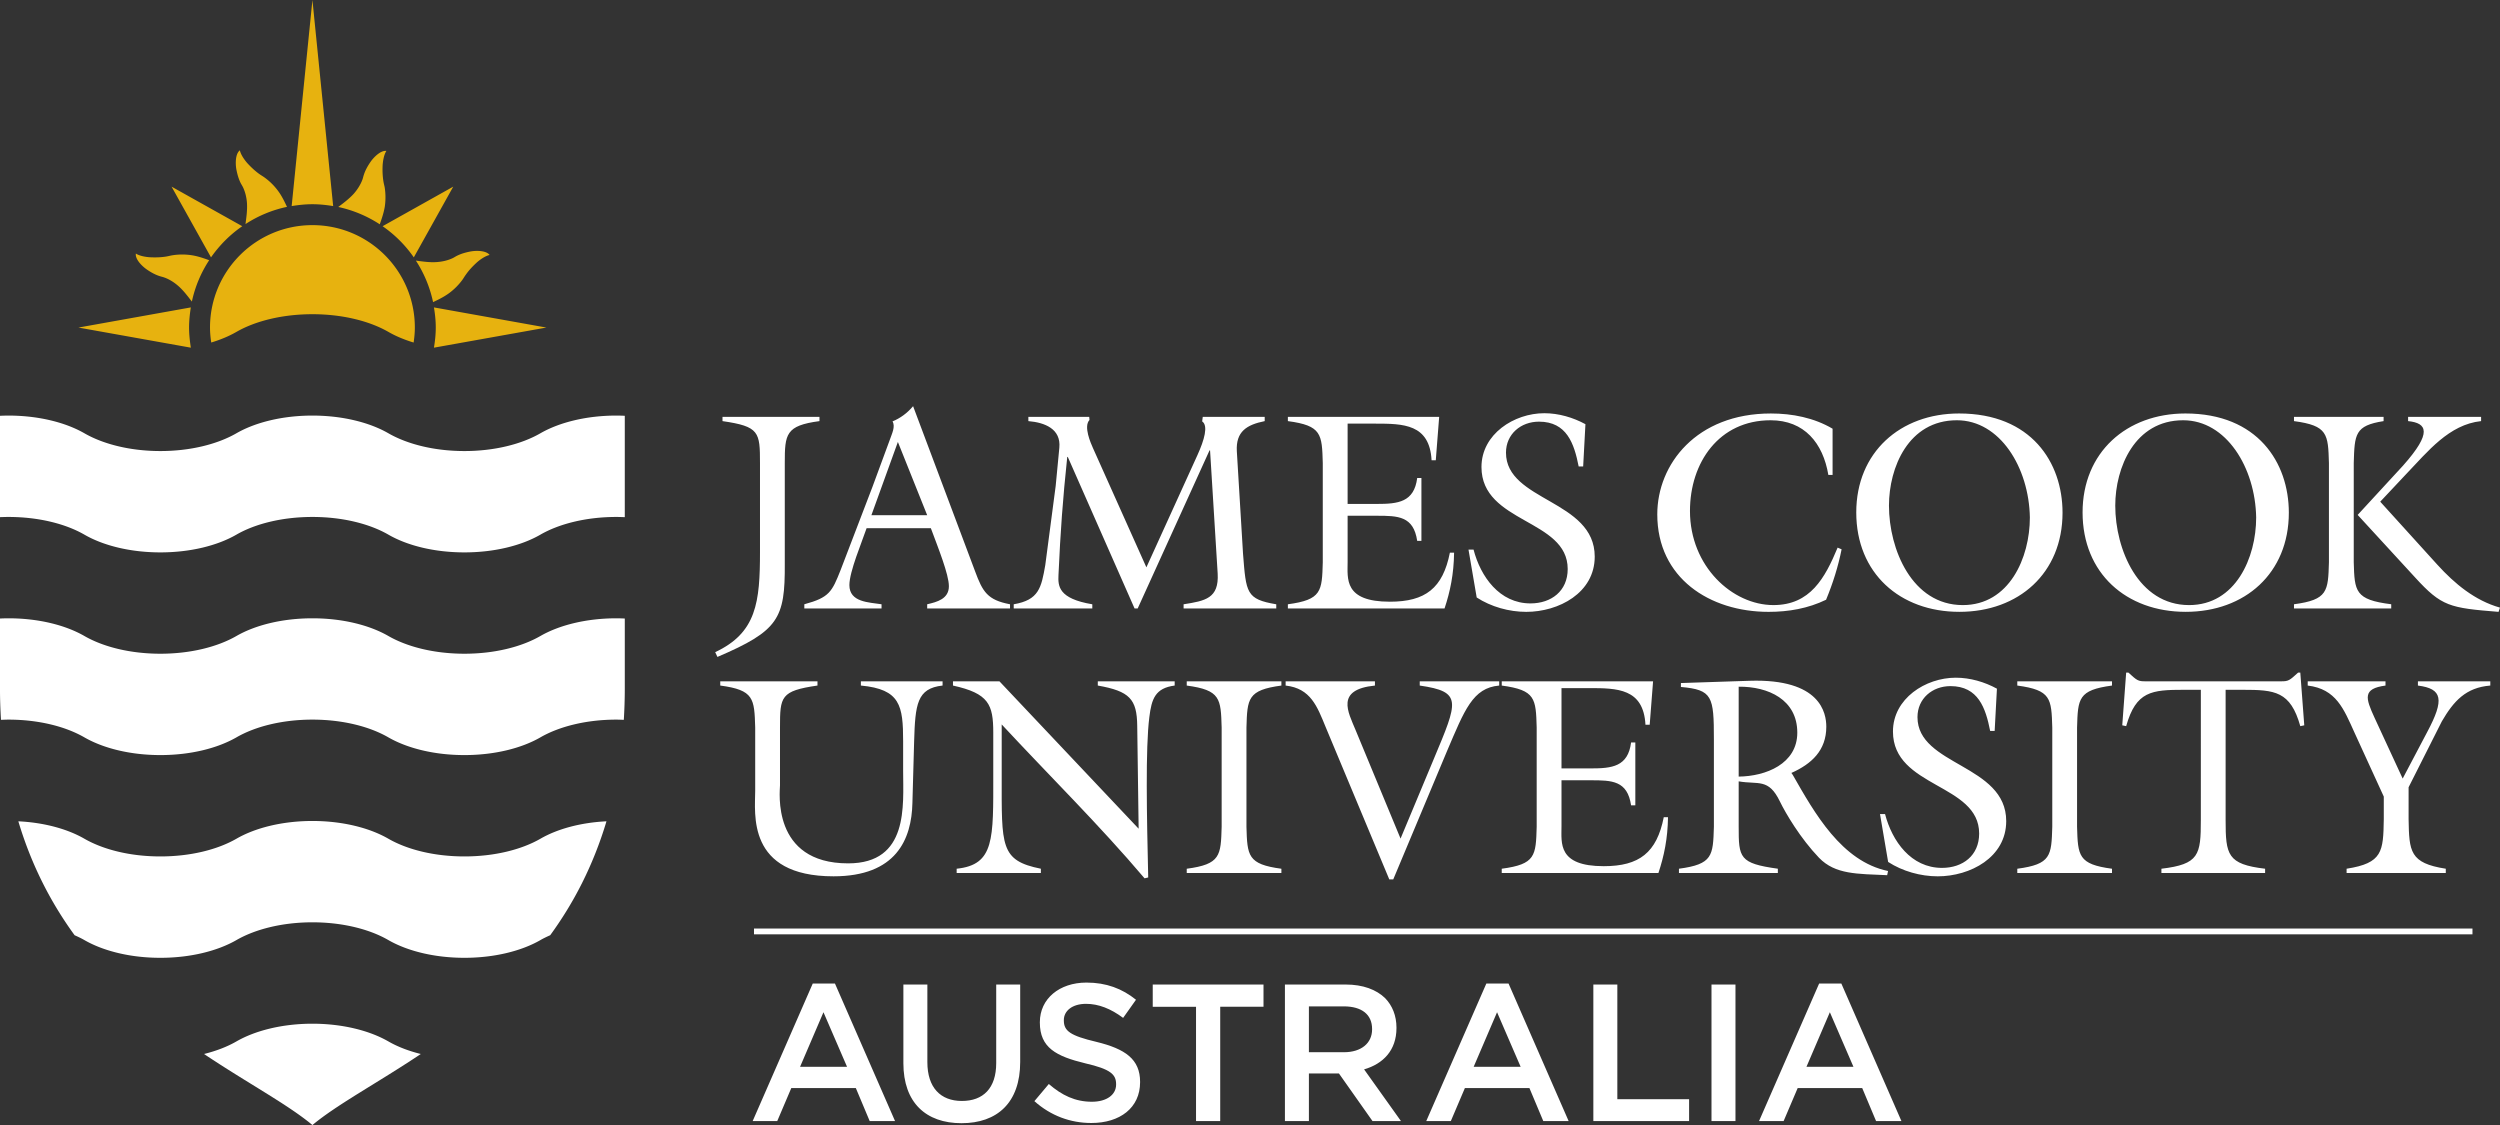 <svg xmlns="http://www.w3.org/2000/svg" height="291.227" width="647.147"><rect width="100%" height="100%" fill="#333333" stroke="none"/><path d="M139.89 164.632c-4.898 2.826-11.896 4.59-19.67 4.59-7.786 0-14.777-1.764-19.677-4.585-4.896-2.822-11.901-4.585-19.668-4.585-7.774 0-14.79 1.763-19.676 4.585-4.903 2.821-11.901 4.586-19.681 4.586-7.773 0-14.771-1.765-19.664-4.586-4.903-2.822-11.897-4.585-19.681-4.585-.727 0-1.447.027-2.173.057v18.207c0 2.758.1 5.408.257 8.02.636-.021 1.274-.056 1.916-.056 7.784 0 14.778 1.768 19.681 4.599 4.893 2.818 11.891 4.58 19.664 4.58 7.78 0 14.778-1.762 19.681-4.58 4.886-2.831 11.902-4.6 19.676-4.6 7.767 0 14.772 1.769 19.668 4.6 4.9 2.818 11.89 4.58 19.678 4.58 7.773 0 14.771-1.762 19.67-4.587 4.897-2.824 11.896-4.592 19.662-4.592.66 0 1.291.035 1.927.056.157-2.612.252-5.262.252-8.02V160.11c-.715-.03-1.43-.057-2.179-.057-7.766 0-14.765 1.763-19.662 4.58m-19.671 57.062c-7.779 0-14.783-1.762-19.677-4.58-4.896-2.826-11.901-4.598-19.668-4.598-7.774 0-14.784 1.772-19.676 4.598-4.903 2.818-11.901 4.58-19.681 4.58-7.773.006-14.771-1.762-19.664-4.58-4.358-2.516-10.371-4.183-17.106-4.514 3.446 11.532 8.546 21.23 14.567 29.492.895.398 1.746.799 2.54 1.258 4.892 2.818 11.89 4.592 19.663 4.586 7.78 0 14.778-1.768 19.681-4.586 4.892-2.824 11.902-4.603 19.676-4.603 7.767 0 14.772 1.768 19.668 4.603 4.894 2.818 11.898 4.586 19.678 4.586 7.773 0 14.771-1.768 19.67-4.586.79-.464 1.65-.867 2.538-1.264 6.026-8.256 11.11-17.954 14.562-29.486-6.742.33-12.755 1.998-17.1 4.514-4.899 2.818-11.897 4.58-19.67 4.58m-19.678 47.888c-4.896-2.814-11.901-4.588-19.668-4.588-7.774 0-14.784 1.774-19.676 4.588-2.36 1.363-5.203 2.46-8.384 3.254 11.278 7.54 21.704 13.082 28.06 18.39 6.35-5.308 16.777-10.85 28.055-18.39-3.181-.793-6.026-1.89-8.387-3.254m39.347-157.426c-4.898 2.824-11.896 4.6-19.67 4.6-7.786 0-14.777-1.776-19.677-4.6-4.896-2.813-11.901-4.582-19.668-4.582-7.774 0-14.79 1.769-19.676 4.582-4.903 2.824-11.901 4.6-19.681 4.6-7.773 0-14.771-1.776-19.664-4.6-4.903-2.813-11.897-4.582-19.681-4.582-.727 0-1.447.025-2.173.056v26.236c.726-.024 1.446-.05 2.173-.05 7.784 0 14.778 1.76 19.681 4.58 4.893 2.832 11.891 4.594 19.664 4.594 7.78 0 14.778-1.762 19.681-4.594 4.886-2.82 11.902-4.58 19.676-4.58 7.767 0 14.772 1.76 19.668 4.58 4.9 2.832 11.89 4.594 19.678 4.594 7.773 0 14.771-1.762 19.67-4.594 4.897-2.82 11.896-4.58 19.662-4.58.75 0 1.464.026 2.179.056v-26.242a49.703 49.703 0 00-2.179-.056c-7.766 0-14.765 1.769-19.662 4.582" fill="#fff"/><path d="M80.875 58.277c-14.643 0-26.512 11.868-26.512 26.51 0 1.318.132 2.612.316 3.878 2.434-.734 4.636-1.661 6.52-2.748 4.886-2.812 11.902-4.581 19.676-4.581 7.767 0 14.772 1.77 19.668 4.581 1.886 1.09 4.09 2.014 6.526 2.754.186-1.272.315-2.562.315-3.884 0-14.642-11.869-26.51-26.51-26.51zm-36.131 7.787c-.529.077-1.053.224-1.59.323-1.402.237-2.73.27-4.073.221-1.374-.045-2.995-.375-3.91-.97-.235 1.382 1.472 3.203 2.92 4.18.99.677 2.034 1.258 3.142 1.625.435.154.867.228 1.298.39 1.327.463 2.63 1.314 3.66 2.227 1.34 1.181 2.451 2.684 3.477 4.01a31.555 31.555 0 014.479-10.714c-1.398-.5-2.911-1.039-4.563-1.292a16.126 16.126 0 00-4.84 0zm96.688 18.728l-29.104-5.216c.288 1.696.474 3.44.474 5.213 0 1.775-.186 3.506-.474 5.21zm-92.04-5.216l-29.087 5.216 29.099 5.207c-.266-1.704-.462-3.435-.462-5.21 0-1.773.196-3.517.45-5.213zm70.27-7.096c.324-.443.58-.917.907-1.348.804-1.17 1.724-2.125 2.695-3.039 1.01-.933 2.394-1.86 3.474-2.088-.82-1.121-3.32-1.225-5.035-.888-1.176.231-2.293.543-3.369 1.07-.419.205-.778.46-1.2.658-1.263.594-2.778.924-4.17 1-1.767.122-3.62-.164-5.283-.382h-.026a31.763 31.763 0 014.45 10.745c1.35-.636 2.776-1.327 4.124-2.305a16.277 16.277 0 003.433-3.423zm-56.95-13.924L44.415 48.317 54.62 66.624c2.212-3.161 4.936-5.895 8.092-8.068zm44.405 8.068l10.21-18.307-18.292 10.239a31.945 31.945 0 018.082 8.068zM86.242 53.345L80.875.007 75.5 53.345c1.755-.285 3.532-.48 5.374-.48 1.824 0 3.607.195 5.367.48zM62.27 47.327c.202.401.46.778.655 1.193.597 1.272.938 2.785 1.011 4.157.104 1.788-.167 3.642-.384 5.291v.036a31.572 31.572 0 0110.738-4.456c-.636-1.348-1.317-2.792-2.304-4.123a16.007 16.007 0 00-3.416-3.413c-.443-.33-.912-.596-1.362-.907-1.165-.824-2.113-1.734-3.037-2.705-.93-1.016-1.856-2.4-2.078-3.484-1.131.83-1.22 3.319-.888 5.043.238 1.189.547 2.301 1.065 3.368zm37.335 6.182a16.816 16.816 0 000-4.857c-.08-.528-.246-1.05-.334-1.584-.236-1.405-.279-2.716-.236-4.064.063-1.372.37-3.013.987-3.932-1.374-.21-3.198 1.484-4.18 2.935-.683 1.01-1.252 2.025-1.627 3.152-.152.414-.239.87-.382 1.284-.477 1.328-1.326 2.642-2.23 3.68-1.193 1.313-2.685 2.442-4.03 3.445 0 0 0 .01-.005.01a31.989 31.989 0 0110.738 4.486c.498-1.408 1.019-2.924 1.3-4.555" fill="#e7b20f"/><path d="M196.73 119.875c0-8.022-.147-9.484-9.703-10.864v-1.098h25.1v1.098c-8.755 1.161-8.979 3.352-8.979 10.864v26.112c.077 14.152-1.6 17.29-17.433 24.066l-.582-1.237c10.72-5.033 11.598-12.908 11.598-26.032v-22.91m27.599 16.849c-1.238 3.65-4.458 11.24-4.458 14.736 0 4.452 5.035 4.452 8.323 4.961v1.092h-19.988v-1.092c6.496-1.752 7.149-3.21 9.409-8.903l8.239-21.516 4.382-11.889c.654-1.899 1.602-3.647.8-5.03 1.971-.806 3.791-2.114 5.326-3.938l16.045 42.739c1.967 5.326 3.212 7.442 9.045 8.537v1.092h-21.442v-1.092c2.553-.584 5.617-1.39 5.617-4.668 0-3.065-2.775-9.923-4.67-15.03zm8.095-22.319l-6.858 18.963h14.444zm64.327 32.459l13.204-29.031c1.824-4.005 2.843-7.66 1.236-8.75l.152-1.17h16.036v1.097c-4.661.947-7.504 2.696-7.215 7.803l1.606 26.552c.8 10.133.8 11.744 8.6 13.059v1.089h-23.987v-1.09c5.615-.878 9.185-1.534 8.821-7.953l-1.97-31.873h-.143l-18.595 40.916h-.801l-17.292-39.24h-.139c-1.173 11.157-1.754 19.253-2.268 30.553-.142 2.847-.07 6.135 8.756 7.598v1.089H262.41v-1.09c6.491-1.097 7.14-4.237 8.168-10.14l2.695-20.498.948-9.919c.441-4.817-3.72-6.494-8.02-6.856v-1.097h15.752l.07.803c-1.605 1.674.362 6.054.877 7.221l13.853 30.927m36.624 9.56c8.755-1.174 8.827-3.363 9.035-10.872v-25.676c-.208-7.515-.28-9.703-9.035-10.864v-1.098h39.164l-.876 11.228h-1.088c-.516-9.404-7.3-9.481-14.661-9.481h-7.075v20.788h7.58c5.472 0 9.631-.436 10.431-6.704h1.095v16.261h-1.095c-.95-6.412-4.959-6.496-10.43-6.496h-7.58v11.967c0 4.299-1.025 10.283 10.937 10.283 9.192 0 13.71-3.492 15.534-12.69h1.09c-.07 5.543-1.014 10.067-2.472 14.443h-40.554v-1.09m76.44-35.672h-1.164c-1.168-5.907-3.061-11.598-10.282-11.598-4.676 0-8.535 3.208-8.535 8.027 0 12.613 22.973 12.177 22.973 26.913 0 9.404-9.34 14.296-17.721 14.296-4.459 0-9.124-1.31-12.833-3.72l-2.123-12.4h1.308c1.823 7.004 6.712 13.933 14.737 13.933 5.391 0 9.635-3.208 9.635-8.898 0-12.984-22.32-11.816-22.32-26.407 0-8.536 8.46-13.928 16.257-13.928 3.72 0 7.443 1.09 10.655 2.839l-.587 10.944m64.564 2.188h-1.096c-1.388-8.244-6.205-14.147-14.949-14.147-13.352 0-20.872 10.935-20.872 23.483 0 14.374 11.012 24.358 21.601 24.358 9.544 0 13.339-6.998 16.622-14.874l1.029.437c-.885 4.453-2.264 8.827-4.017 13.056-4.666 2.26-9.702 3.136-14.884 3.136-15.248 0-28.811-8.753-28.811-25.237 0-12.983 10.139-26.114 29.397-26.114 5.547 0 11.162 1.098 15.98 3.94v11.962m59.526 9.776c0 15.682-11.379 25.668-26.698 25.668-15.384 0-26.698-9.986-26.698-25.738 0-15.542 11.385-25.61 26.628-25.61 18.677 0 26.768 12.694 26.768 25.68m-44.93-1.827c0 11.307 5.979 25.748 19.11 25.748 12.029 0 17.364-12.255 17.364-22.68-.223-12.919-7.738-25.165-18.898-25.165-12.548 0-17.576 12.246-17.576 22.097m103.51 1.827c0 15.682-11.376 25.668-26.694 25.668-15.393 0-26.698-9.986-26.698-25.738 0-15.542 11.38-25.61 26.629-25.61 18.67 0 26.763 12.694 26.763 25.68m-44.931-1.827c0 11.307 5.983 25.748 19.11 25.748 12.042 0 17.365-12.255 17.365-22.68-.224-12.919-7.738-25.165-18.9-25.165-12.535 0-17.575 12.246-17.575 22.097m61.734 14.662c.215 7.511.287 9.702 9.702 10.87v1.092H593.82v-1.092c8.76-1.168 8.827-3.359 9.044-10.87v-25.675c-.217-7.515-.284-9.703-9.044-10.864v-1.099h23.193v1.099c-7.436 1.161-7.508 3.349-7.724 10.864zm32.966-37.638v1.099c-8.315.873-13.857 7.949-19.256 13.564l-6.856 7.294 14.81 16.336c4.447 4.89 9.702 9.262 16.187 11.084l-.364 1.1c-12.69-1.022-14.73-1.389-21.596-8.9l-14.878-16.196 11.748-12.761c7.656-8.604 6.197-11.015 1.308-11.521v-1.099h18.897m-398.26 68.46v1.09c-6.637.73-7.077 4.82-7.363 14.446l-.445 15.972c-.212 9.417-4.225 18.964-20.417 18.964-22.608 0-20.278-16.341-20.278-22.17v-16.34c-.224-7.518-.293-9.7-9.048-10.872v-1.09h25.17v1.09c-9.56 1.389-9.703 2.847-9.703 10.873v14.952c0 1.388-2.34 20.206 17.648 20.206 15.757 0 14.227-15.025 14.227-23.929v-7.656c0-9.264-.73-13.488-10.939-14.446v-1.09h21.148m50.754 38.148l-.365-26.625c-.074-6.93-1.965-8.974-10.208-10.433v-1.09h19.902v1.09c-5.031.66-5.975 3.431-6.558 8.174-1.022 8.017-.658 25.601-.293 41.503l-.943.224c-11.672-13.784-24.654-26.559-36.982-39.836v13.43c0 18.086-.435 21.805 10.14 23.92v1.1H247.64v-1.1c9.844-1.017 9.476-7.737 9.476-24.285V189.65c0-7.297-1.167-10.145-10.428-12.188v-1.09h12.033l36.03 38.148m27.904-.505c.218 7.506.3 9.7 9.045 10.865v1.097h-24.503v-1.097c8.747-1.165 8.827-3.359 9.039-10.865v-25.68c-.212-7.519-.292-9.7-9.039-10.873v-1.09H331.7v1.09c-8.745 1.173-8.827 3.354-9.045 10.873v25.68m65.428-37.643v1.09c-6.86.588-8.971 6.346-13.494 16.925l-13.938 33.261h-1.018l-16.478-39.453c-2.192-5.337-3.87-10.003-10.359-10.733v-1.09h23.12v1.09c-10.288 1.025-6.932 6.86-5.037 11.458l11.666 28.154 8.619-20.643c6.263-14.956 7.432-17.36-3.652-18.97v-1.089h20.57m.657 48.504c8.761-1.161 8.832-3.355 9.045-10.861v-25.68c-.213-7.519-.284-9.7-9.045-10.873v-1.09h39.173l-.873 11.232h-1.096c-.516-9.412-7.3-9.483-14.666-9.483h-7.07v20.788h7.586c5.462 0 9.63-.434 10.427-6.71h1.1v16.269h-1.1c-.947-6.417-4.965-6.487-10.427-6.487h-7.586v11.958c0 4.3-1.022 10.28 10.944 10.28 9.184 0 13.712-3.498 15.532-12.687h1.094c-.072 5.542-1.02 10.064-2.478 14.445h-40.56v-1.1m54.917-33.484c0-11.158-.368-12.833-8.536-13.566v-1.015l17.8-.585c18.377-.584 19.836 8.385 19.836 11.888 0 6.126-3.79 9.629-9.04 11.968l.36.509c5.619 9.841 12.619 22.39 24.66 24.876l-.224 1.085c-7.733-.364-13.42-.14-17.65-4.517-4.814-5.033-8.606-11.45-10.134-14.596-2.925-6.048-5.548-4.295-10.655-5.177v11.752c0 8.021.142 9.476 10.139 10.861v1.101h-25.601v-1.1c8.749-1.162 8.821-3.356 9.045-10.862zm6.417 9.635c7.002-.07 15.174-3.284 15.174-11.378 0-8.54-7.515-11.969-15.174-11.894v23.272m66.263-11.818h-1.165c-1.167-5.911-3.066-11.603-10.282-11.603-4.672 0-8.532 3.21-8.532 8.029 0 12.619 22.97 12.18 22.97 26.919 0 9.4-9.336 14.289-17.722 14.289-4.449 0-9.124-1.31-12.844-3.723l-2.105-12.39h1.305c1.828 7 6.71 13.929 14.74 13.929 5.394 0 9.62-3.205 9.62-8.892 0-12.988-22.312-11.823-22.312-26.413 0-8.539 8.454-13.928 16.258-13.928 3.724 0 7.445 1.09 10.657 2.843l-.588 10.94m21.331 24.805c.216 7.506.293 9.7 9.045 10.865v1.097h-24.516v-1.097c8.763-1.165 8.833-3.359 9.056-10.865v-25.68c-.223-7.519-.293-9.7-9.056-10.873v-1.09h24.516v1.09c-8.752 1.173-8.83 3.354-9.045 10.873v25.68m57.214-39.903h.575l1.025 13.643-1.025.216c-2.55-9.05-6.555-9.411-14.945-9.411h-4.388v33.702c0 9.035.446 11.453 10.222 12.614v1.107h-26.841v-1.107c9.77-1.161 10.205-3.579 10.205-12.614V178.56h-4.366c-8.396 0-12.41.361-14.967 9.41l-1.01-.215 1.01-13.643h.59l.73.656c1.825 1.677 2.12 1.604 4.52 1.604h33.415c2.402 0 2.694.073 4.518-1.604l.732-.656m49.759 2.26v1.09c-6.35.514-9.477 4.013-12.548 9.269l-8.605 17.06v8.259c.149 8.378.29 11.37 9.628 12.826v1.101h-25.678v-1.1c9.339-1.457 9.49-4.449 9.627-12.827v-5.845l-7.58-16.555c-2.775-6.127-4.744-11.31-12.113-12.188v-1.09h20.136v1.09c-5.986.808-5.18 3.213-2.84 8.32l7.286 15.755 6.344-12.038c4.523-8.459 3.94-11.229-2.398-12.037v-1.09h18.741m-449.46 63.993h444.84v1.488H195.18v-1.488m24.09 35.792l-6.107-14.133-6.059 14.133zm-8.885-21.553h5.755l15.55 35.588h-6.565l-3.584-8.532h-16.709l-3.633 8.532h-6.362l15.548-35.588m23.463 20.595v-20.344h6.21v20.091c0 6.563 3.382 10.047 8.935 10.047 5.503 0 8.886-3.28 8.886-9.794v-20.344h6.209v20.04c0 10.551-5.957 15.853-15.196 15.853-9.187 0-15.044-5.302-15.044-15.55m33.915 9.845l3.734-4.442c3.383 2.927 6.816 4.595 11.158 4.595 3.836 0 6.26-1.819 6.26-4.444v-.101c0-2.526-1.414-3.886-7.976-5.4-7.522-1.818-11.763-4.04-11.763-10.552v-.102c0-6.056 5.05-10.249 12.065-10.249 5.15 0 9.239 1.567 12.824 4.444l-3.332 4.697c-3.181-2.376-6.361-3.637-9.592-3.637-3.636 0-5.756 1.867-5.756 4.19v.1c0 2.728 1.616 3.938 8.431 5.554 7.47 1.817 11.308 4.492 11.308 10.35v.1c0 6.612-5.199 10.55-12.62 10.55-5.401 0-10.501-1.868-14.741-5.653m41.84-24.433h-11.207v-5.755h28.675v5.754h-11.207v29.583h-6.261v-29.583m38.307 11.765c4.442 0 7.269-2.326 7.269-5.91v-.1c0-3.785-2.726-5.855-7.32-5.855h-9.038v11.865zm-15.297-17.52h15.751c4.443 0 7.925 1.313 10.199 3.533 1.866 1.92 2.926 4.546 2.926 7.622v.102c0 5.808-3.482 9.29-8.38 10.704l9.54 13.377h-7.368l-8.685-12.317h-7.775v12.317h-6.208v-35.337m61.022 21.302l-6.108-14.133-6.059 14.133zm-8.884-21.553h5.753l15.55 35.588h-6.563l-3.584-8.532h-16.711l-3.633 8.532H369.2l15.55-35.588m27.702.251h6.21v29.684h18.575v5.653h-24.785v-35.337m30.583 0h6.208v35.337h-6.208v-35.337m36.748 21.302l-6.108-14.133-6.059 14.133zm-8.886-21.553h5.755l15.548 35.588h-6.563l-3.584-8.532h-16.709l-3.635 8.532h-6.361l15.55-35.588" fill="#fff"/></svg>